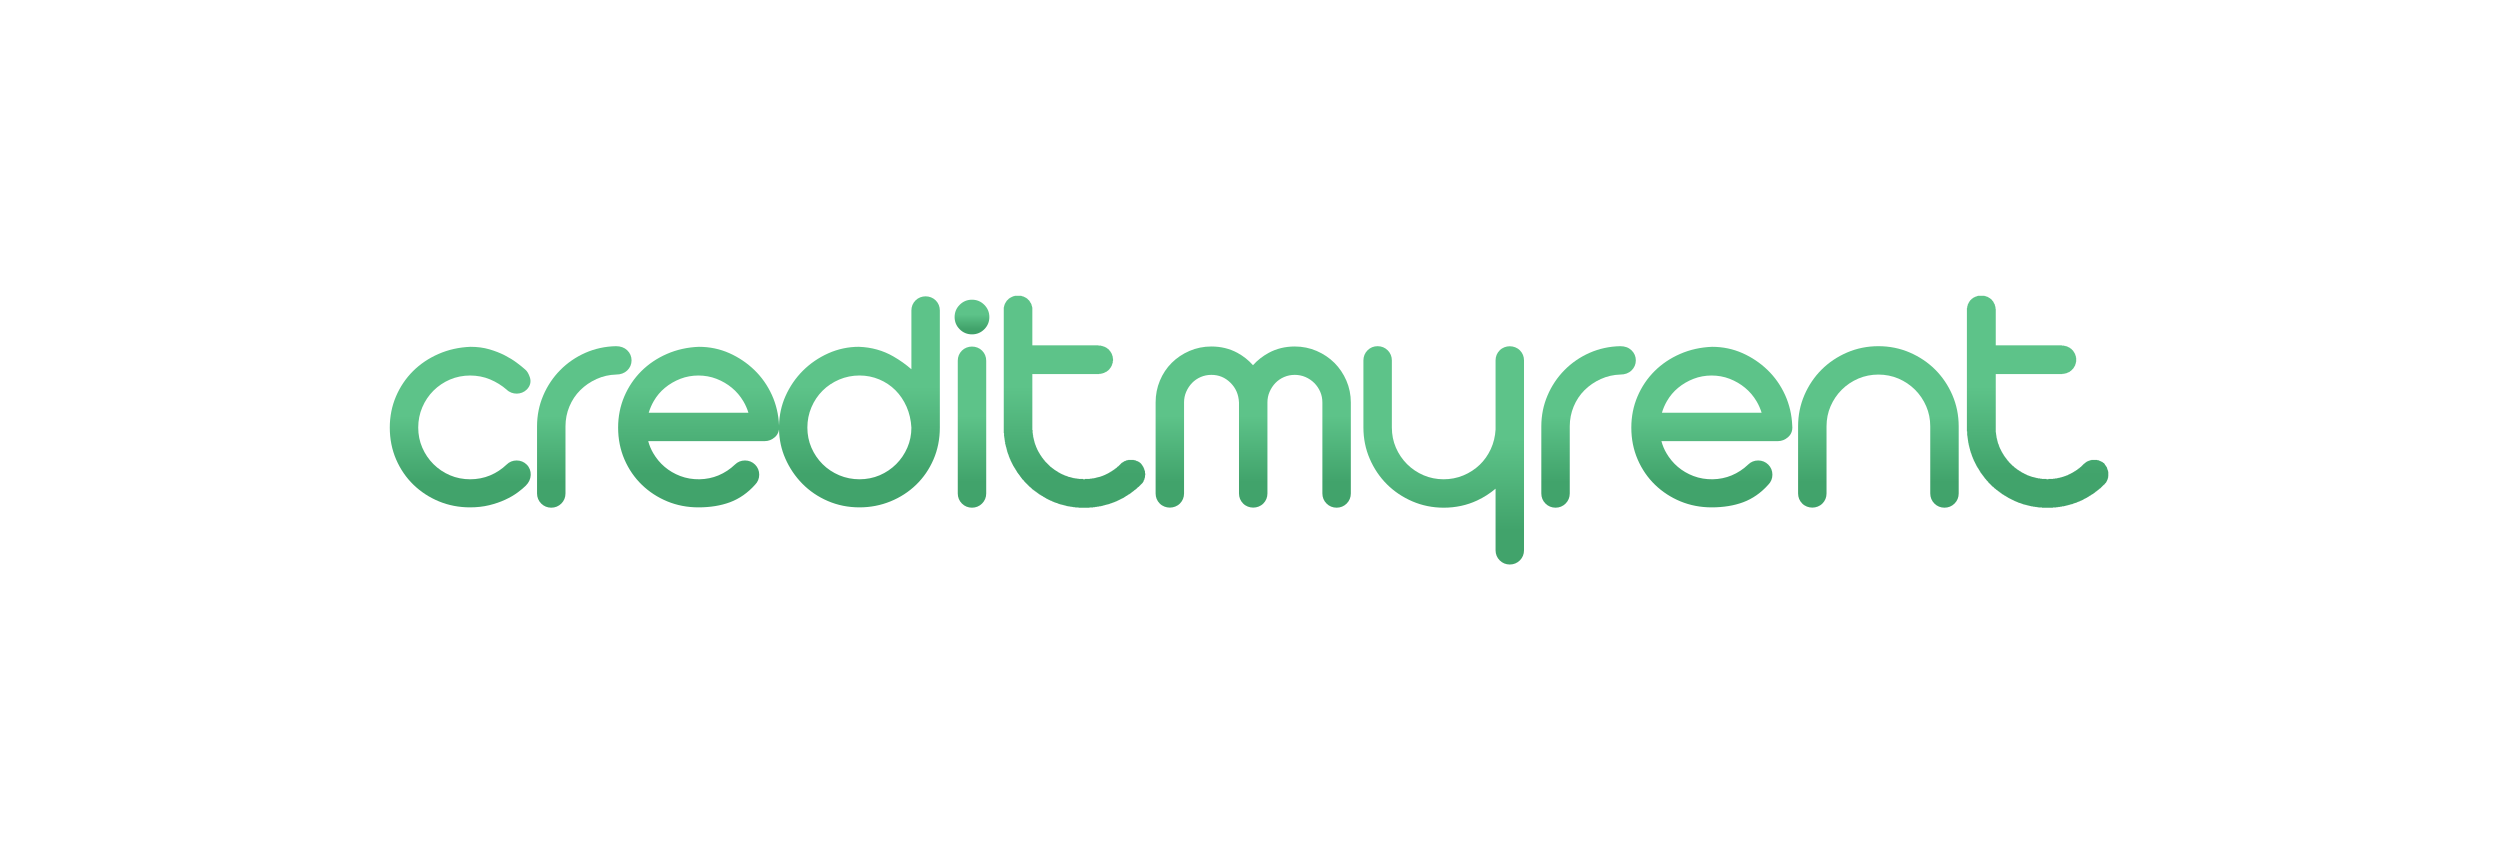 <svg width="186" height="64" viewBox="0 0 186 64" fill="none" xmlns="http://www.w3.org/2000/svg">
<g style="mix-blend-mode:luminosity" clip-path="url(#clip0_1_683)">
<path d="M38.439 34.259C38.15 34.259 37.891 34.365 37.694 34.561C37.335 34.906 36.92 35.178 36.461 35.371C35.55 35.755 34.404 35.759 33.479 35.36C33.013 35.16 32.598 34.881 32.248 34.531C31.897 34.181 31.617 33.768 31.417 33.303C31.217 32.841 31.116 32.339 31.116 31.81C31.116 31.282 31.217 30.775 31.417 30.305C31.618 29.832 31.898 29.416 32.248 29.067C32.598 28.717 33.013 28.438 33.479 28.237C34.406 27.839 35.55 27.843 36.461 28.227C36.921 28.42 37.337 28.678 37.698 28.993C38.102 29.387 38.79 29.384 39.189 28.985C39.449 28.725 39.532 28.402 39.422 28.073C39.331 27.801 39.217 27.611 39.083 27.5C38.919 27.352 38.706 27.181 38.451 26.99C38.187 26.792 37.883 26.605 37.549 26.434C37.212 26.262 36.83 26.113 36.414 25.991C35.989 25.866 35.521 25.803 35.011 25.803C35.011 25.803 35.01 25.803 35.008 25.803C34.158 25.835 33.357 26.014 32.629 26.333C31.899 26.651 31.259 27.083 30.724 27.616C30.189 28.151 29.764 28.783 29.46 29.496C29.155 30.211 29 30.99 29 31.81C29 32.662 29.159 33.461 29.472 34.184C29.784 34.906 30.219 35.539 30.763 36.066C31.305 36.591 31.943 37.008 32.658 37.303C33.375 37.599 34.154 37.748 34.974 37.748C35.483 37.748 35.962 37.694 36.4 37.587C36.833 37.481 37.231 37.344 37.584 37.18C37.938 37.017 38.249 36.836 38.508 36.644C38.762 36.456 38.967 36.285 39.119 36.133C39.351 35.902 39.474 35.635 39.486 35.338C39.496 35.037 39.394 34.77 39.189 34.566C38.988 34.365 38.728 34.259 38.439 34.259Z" fill="url(#paint0_linear_1_683)"/>
<path d="M46.988 26.811C46.988 26.52 46.876 26.259 46.662 26.057C46.45 25.857 46.173 25.756 45.83 25.756C45.83 25.756 45.83 25.756 45.83 25.756C45.025 25.772 44.258 25.939 43.549 26.251C42.842 26.563 42.213 26.995 41.679 27.537C41.144 28.078 40.719 28.714 40.416 29.427C40.111 30.141 39.956 30.912 39.956 31.717V36.716C39.956 37.005 40.063 37.263 40.264 37.464C40.466 37.666 40.725 37.772 41.014 37.772C41.303 37.772 41.562 37.666 41.764 37.464C41.965 37.263 42.072 37.005 42.072 36.716V31.717C42.072 31.203 42.17 30.707 42.362 30.244C42.556 29.78 42.827 29.372 43.169 29.031C43.513 28.688 43.922 28.408 44.382 28.2C44.838 27.993 45.331 27.881 45.837 27.867C46.173 27.867 46.45 27.766 46.662 27.566C46.876 27.364 46.988 27.103 46.988 26.811Z" fill="url(#paint1_linear_1_683)"/>
<path d="M67.808 31.819C67.807 32.344 67.706 32.843 67.507 33.303C67.306 33.768 67.027 34.181 66.676 34.531C66.325 34.881 65.911 35.16 65.445 35.361C64.519 35.758 63.382 35.759 62.44 35.36C61.967 35.159 61.549 34.881 61.199 34.531C60.849 34.181 60.569 33.768 60.368 33.303C60.168 32.841 60.068 32.339 60.068 31.81C60.068 31.281 60.169 30.775 60.369 30.305C60.569 29.833 60.849 29.416 61.199 29.067C61.549 28.717 61.967 28.439 62.44 28.238C62.912 28.038 63.42 27.937 63.949 27.937C64.464 27.937 64.956 28.035 65.412 28.227C65.869 28.419 66.275 28.689 66.618 29.031C66.961 29.374 67.241 29.788 67.45 30.262C67.657 30.734 67.778 31.258 67.808 31.819ZM55.683 30.708H48.265C48.355 30.407 48.478 30.12 48.634 29.85C48.855 29.465 49.136 29.13 49.471 28.854C49.808 28.574 50.195 28.349 50.62 28.183C51.459 27.857 52.465 27.857 53.305 28.183C53.73 28.348 54.117 28.574 54.455 28.854C54.79 29.131 55.076 29.468 55.306 29.854C55.466 30.123 55.592 30.41 55.683 30.708ZM68.116 22.349C67.914 22.55 67.808 22.809 67.808 23.097V27.473C67.403 27.118 66.951 26.797 66.456 26.513C65.694 26.075 64.839 25.836 63.915 25.803L63.903 25.802C63.11 25.802 62.343 25.966 61.624 26.287C60.912 26.605 60.276 27.041 59.734 27.581C59.193 28.122 58.756 28.761 58.436 29.48C58.136 30.157 57.98 30.888 57.959 31.65C57.926 30.85 57.747 30.087 57.428 29.384C57.107 28.68 56.67 28.057 56.127 27.531C55.587 27.009 54.96 26.586 54.264 26.275C53.56 25.962 52.802 25.803 51.998 25.803C51.998 25.803 51.997 25.803 51.997 25.803C51.146 25.835 50.345 26.014 49.617 26.333C48.888 26.651 48.247 27.083 47.713 27.616C47.177 28.151 46.752 28.783 46.448 29.496C46.143 30.211 45.988 30.99 45.988 31.81C45.988 32.662 46.147 33.461 46.46 34.184C46.773 34.906 47.207 35.539 47.752 36.066C48.294 36.591 48.931 37.007 49.647 37.303C50.363 37.599 51.142 37.748 51.963 37.748C52.842 37.748 53.634 37.62 54.315 37.365C55.011 37.106 55.642 36.663 56.178 36.063C56.379 35.862 56.486 35.603 56.486 35.315C56.486 35.026 56.379 34.767 56.178 34.566C55.976 34.365 55.717 34.259 55.428 34.259C55.139 34.259 54.879 34.365 54.682 34.561C54.324 34.905 53.909 35.178 53.449 35.371C52.588 35.733 51.515 35.761 50.607 35.414C50.176 35.249 49.787 35.021 49.451 34.735C49.114 34.449 48.827 34.104 48.598 33.711C48.435 33.432 48.311 33.133 48.227 32.819H56.903C57.171 32.819 57.421 32.722 57.645 32.53C57.777 32.417 57.92 32.231 57.959 31.953C57.976 32.707 58.129 33.431 58.424 34.104C58.735 34.815 59.164 35.45 59.697 35.991C60.232 36.533 60.87 36.966 61.594 37.277C62.319 37.59 63.111 37.748 63.949 37.748C64.754 37.748 65.528 37.599 66.252 37.303C66.976 37.008 67.618 36.592 68.16 36.066C68.705 35.54 69.139 34.907 69.452 34.184C69.765 33.46 69.924 32.661 69.924 31.81V23.097C69.924 22.808 69.817 22.55 69.616 22.349C69.213 21.947 68.519 21.947 68.116 22.349Z" fill="url(#paint2_linear_1_683)"/>
<path d="M72.316 22.298C71.96 22.298 71.653 22.425 71.402 22.676C71.151 22.926 71.023 23.233 71.023 23.587C71.023 23.942 71.151 24.249 71.402 24.499C71.652 24.75 71.96 24.877 72.316 24.877C72.671 24.877 72.979 24.75 73.229 24.499C73.48 24.249 73.608 23.942 73.608 23.587C73.608 23.233 73.48 22.926 73.229 22.676C72.978 22.425 72.671 22.298 72.316 22.298Z" fill="url(#paint3_linear_1_683)"/>
<path d="M71.566 26.086C71.364 26.287 71.258 26.546 71.258 26.835V36.716C71.258 37.004 71.364 37.263 71.566 37.464C71.768 37.666 72.027 37.772 72.316 37.772C72.605 37.772 72.864 37.666 73.065 37.464C73.267 37.263 73.374 37.005 73.374 36.716V26.835C73.374 26.546 73.267 26.287 73.066 26.086C72.663 25.684 71.969 25.684 71.566 26.086Z" fill="url(#paint4_linear_1_683)"/>
<path d="M80.246 37.777V37.756H79.996V37.735H79.85V37.715H79.725V37.694H79.579V37.673H79.433V37.652H79.35V37.631H79.287V37.611H79.204V37.59H79.121V37.569H79.037V37.548H78.954V37.527H78.87V37.507H78.808V37.486H78.745V37.465H78.704V37.444H78.641V37.423H78.578V37.403H78.516V37.382H78.453V37.361H78.412V37.34H78.349V37.319H78.307V37.298H78.266V37.278H78.224V37.257H78.161V37.236H78.12V37.215H78.078V37.194H78.036V37.174H77.995V37.153H77.953V37.132H77.911V37.111H77.87V37.09H77.828V37.07H77.807V37.049H77.765V37.028H77.724V37.007H77.703V36.986H77.661V36.966H77.619V36.945H77.599V36.924H77.557V36.903H77.515V36.883H77.494V36.862H77.453V36.841H77.411V36.82H77.39V36.799H77.348V36.779H77.307V36.758H77.286V36.737H77.265V36.716H77.223V36.695H77.202V36.674H77.181V36.654H77.14V36.633H77.119V36.612H77.098V36.591H77.056V36.57H77.036V36.55H76.994V36.529H76.973V36.508H76.952V36.487H76.91V36.466H76.89V36.446H76.869V36.425H76.827V36.404H76.806V36.383H76.785V36.362H76.765V36.342H76.744V36.321H76.723V36.3H76.702V36.279H76.681V36.258H76.639V36.238H76.619V36.217H76.598V36.196H76.577V36.175H76.556V36.154H76.535V36.134H76.514V36.113H76.493V36.092H76.473V36.071H76.452V36.05H76.431V36.029H76.41V36.009H76.389V35.988H76.368V35.967H76.348V35.946H76.327V35.925H76.306V35.905H76.285V35.884H76.264V35.863H76.243V35.842H76.222V35.822H76.202V35.78H76.181V35.759H76.16V35.738H76.139V35.718H76.118V35.697H76.097V35.676H76.077V35.655H76.056V35.634H76.035V35.593H76.014V35.572H75.993V35.551H75.972V35.51H75.951V35.489H75.931V35.468H75.91V35.426H75.889V35.406H75.868V35.364H75.847V35.343H75.826V35.322H75.805V35.281H75.785V35.26H75.764V35.239H75.743V35.197H75.722V35.177H75.701V35.156H75.68V35.114H75.66V35.073H75.639V35.052H75.618V35.01H75.597V34.969H75.576V34.948H75.555V34.906H75.534V34.865H75.514V34.844H75.493V34.802H75.472V34.781H75.451V34.74H75.43V34.698H75.409V34.677H75.388V34.636H75.368V34.594H75.347V34.553H75.326V34.511H75.305V34.469H75.284V34.428H75.263V34.386H75.243V34.344H75.222V34.303H75.201V34.261H75.18V34.199H75.159V34.157H75.138V34.116H75.118V34.053H75.097V34.012H75.076V33.949H75.055V33.887H75.034V33.824H75.013V33.783H74.992V33.72H74.972V33.658H74.951V33.596H74.93V33.512H74.909V33.429H74.888V33.346H74.867V33.263H74.847V33.2H74.826V33.117H74.805V33.034H74.784V32.888H74.763V32.764H74.742V32.618H74.721V32.472H74.701V32.223H74.68V22.861H74.701V22.778H74.721V22.695H74.742V22.632H74.763V22.591H74.784V22.549H74.805V22.508H74.826V22.487H74.847V22.445H74.867V22.424H74.888V22.383H74.909V22.362H74.93V22.341H74.951V22.32H74.972V22.3H74.992V22.279H75.013V22.258H75.034V22.237H75.055V22.216H75.076V22.196H75.118V22.175H75.138V22.154H75.18V22.133H75.222V22.112H75.263V22.091H75.305V22.071H75.347V22.05H75.409V22.029H75.493V22.008H75.993V22.029H76.056V22.05H76.139V22.071H76.181V22.091H76.222V22.112H76.264V22.133H76.306V22.154H76.348V22.175H76.368V22.196H76.41V22.216H76.431V22.237H76.452V22.258H76.473V22.279H76.493V22.3H76.514V22.32H76.535V22.341H76.556V22.362H76.577V22.383H76.598V22.424H76.619V22.445H76.639V22.487H76.66V22.528H76.681V22.549H76.702V22.591H76.723V22.632H76.744V22.716H76.765V22.778H76.785V22.861H76.806V25.691H81.727V25.711H81.914V25.732H81.998V25.753H82.06V25.774H82.123V25.794H82.185V25.815H82.227V25.836H82.269V25.857H82.31V25.878H82.331V25.898H82.373V25.919H82.394V25.94H82.415V25.961H82.456V25.982H82.477V26.003H82.498V26.023H82.519V26.044H82.54V26.086H82.561V26.107H82.581V26.127H82.602V26.148H82.623V26.19H82.644V26.231H82.665V26.252H82.686V26.294H82.707V26.335H82.727V26.398H82.748V26.46H82.769V26.523H82.79V26.668H82.811V26.855H82.79V27.001H82.769V27.064H82.748V27.126H82.727V27.188H82.707V27.23H82.686V27.271H82.665V27.313H82.644V27.334H82.623V27.375H82.602V27.396H82.581V27.417H82.561V27.459H82.54V27.48H82.519V27.5H82.498V27.521H82.477V27.542H82.456V27.563H82.435V27.584H82.394V27.604H82.373V27.625H82.352V27.646H82.31V27.667H82.269V27.688H82.227V27.708H82.185V27.729H82.144V27.75H82.081V27.771H82.018V27.792H81.935V27.812H81.789V27.833H76.806V31.994H76.827V32.243H76.848V32.389H76.869V32.535H76.89V32.618H76.91V32.701H76.931V32.784H76.952V32.867H76.973V32.951H76.994V33.013H77.015V33.075H77.036V33.117H77.056V33.179H77.077V33.242H77.098V33.284H77.119V33.325H77.14V33.388H77.161V33.429H77.181V33.471H77.202V33.512H77.223V33.554H77.244V33.596H77.265V33.637H77.286V33.658H77.307V33.7H77.328V33.741H77.348V33.762H77.369V33.804H77.39V33.845H77.411V33.866H77.432V33.908H77.453V33.928H77.473V33.97H77.494V33.991H77.515V34.032H77.536V34.053H77.557V34.074H77.578V34.116H77.599V34.136H77.619V34.157H77.64V34.199H77.661V34.22H77.682V34.24H77.703V34.261H77.724V34.303H77.745V34.324H77.765V34.344H77.786V34.365H77.807V34.386H77.828V34.407H77.849V34.428H77.87V34.449H77.89V34.469H77.911V34.49H77.932V34.511H77.953V34.532H77.974V34.553H77.995V34.573H78.016V34.594H78.036V34.615H78.057V34.636H78.078V34.657H78.099V34.677H78.12V34.698H78.141V34.719H78.161V34.74H78.203V34.761H78.224V34.781H78.245V34.802H78.266V34.823H78.307V34.844H78.328V34.865H78.349V34.885H78.391V34.906H78.412V34.927H78.433V34.948H78.474V34.969H78.495V34.989H78.537V35.01H78.558V35.031H78.599V35.052H78.641V35.073H78.662V35.093H78.704V35.114H78.724V35.135H78.766V35.156H78.808V35.177H78.829V35.197H78.87V35.218H78.912V35.239H78.954V35.26H78.995V35.281H79.037V35.301H79.079V35.322H79.141V35.343H79.183V35.364H79.225V35.385H79.287V35.406H79.35V35.426H79.412V35.447H79.454V35.468H79.517V35.489H79.6V35.51H79.683V35.53H79.767V35.551H79.85V35.572H79.954V35.593H80.1V35.614H80.246V35.634H80.58V35.655H80.726V35.634H81.08V35.614H81.226V35.593H81.372V35.572H81.476V35.551H81.56V35.53H81.643V35.51H81.727V35.489H81.81V35.468H81.873V35.447H81.935V35.426H81.998V35.406H82.06V35.385H82.102V35.364H82.144V35.343H82.206V35.322H82.248V35.301H82.29V35.281H82.331V35.26H82.373V35.239H82.415V35.218H82.456V35.197H82.498V35.177H82.519V35.156H82.561V35.135H82.602V35.114H82.623V35.093H82.665V35.073H82.707V35.052H82.727V35.031H82.769V35.01H82.79V34.989H82.832V34.969H82.852V34.948H82.894V34.927H82.915V34.906H82.936V34.885H82.978V34.865H82.998V34.844H83.019V34.823H83.061V34.802H83.082V34.781H83.103V34.761H83.123V34.74H83.144V34.719H83.165V34.698H83.207V34.677H83.228V34.657H83.249V34.636H83.269V34.615H83.29V34.594H83.311V34.573H83.332V34.553H83.353V34.532H83.374V34.511H83.394V34.49H83.415V34.469H83.436V34.449H83.457V34.428H83.499V34.407H83.52V34.386H83.561V34.365H83.603V34.344H83.624V34.324H83.665V34.303H83.728V34.282H83.77V34.261H83.832V34.24H83.936V34.22H84.353V34.24H84.458V34.261H84.52V34.282H84.562V34.303H84.624V34.324H84.666V34.344H84.708V34.365H84.75V34.386H84.77V34.407H84.812V34.428H84.833V34.449H84.854V34.469H84.875V34.49H84.896V34.511H84.916V34.532H84.937V34.573H84.958V34.594H84.979V34.636H85V34.657H85.021V34.698H85.041V34.719H85.062V34.761H85.083V34.823H85.104V34.865H85.125V34.927H85.146V34.989H85.167V35.052H85.188V35.218H85.208V35.364H85.188V35.53H85.167V35.593H85.146V35.676H85.125V35.718H85.104V35.759H85.083V35.822H85.062V35.863H85.041V35.884H85.021V35.925H85V35.946H84.979V35.967H84.958V35.988H84.937V36.009H84.916V36.029H84.896V36.05H84.875V36.071H84.854V36.092H84.833V36.113H84.812V36.134H84.791V36.154H84.77V36.175H84.75V36.196H84.729V36.217H84.708V36.238H84.666V36.258H84.645V36.279H84.624V36.3H84.604V36.321H84.583V36.342H84.562V36.362H84.541V36.383H84.52V36.404H84.479V36.425H84.458V36.446H84.437V36.466H84.395V36.487H84.374V36.508H84.353V36.529H84.333V36.55H84.291V36.57H84.27V36.591H84.249V36.612H84.208V36.633H84.187V36.654H84.166V36.674H84.145V36.695H84.103V36.716H84.082V36.737H84.041V36.758H84.02V36.779H83.978V36.799H83.936V36.82H83.916V36.841H83.874V36.862H83.853V36.883H83.811V36.903H83.77V36.924H83.749V36.945H83.707V36.966H83.686V36.986H83.645V37.007H83.624V37.028H83.582V37.049H83.54V37.07H83.499V37.09H83.457V37.111H83.415V37.132H83.374V37.153H83.332V37.174H83.29V37.194H83.249V37.215H83.207V37.236H83.165V37.257H83.123V37.278H83.082V37.298H83.019V37.319H82.978V37.34H82.936V37.361H82.873V37.382H82.811V37.403H82.748V37.423H82.707V37.444H82.644V37.465H82.581V37.486H82.519V37.507H82.456V37.527H82.373V37.548H82.29V37.569H82.206V37.59H82.123V37.611H82.06V37.631H81.977V37.652H81.893V37.673H81.747V37.694H81.602V37.715H81.476V37.735H81.33V37.756H81.059V37.777" fill="url(#paint5_linear_1_683)"/>
<path d="M99.281 26.997C98.909 26.627 98.464 26.328 97.96 26.11C97.452 25.89 96.903 25.779 96.33 25.779C95.621 25.779 94.969 25.938 94.392 26.252C93.948 26.493 93.555 26.801 93.221 27.171C92.896 26.801 92.508 26.493 92.064 26.251C91.486 25.938 90.834 25.779 90.126 25.779C89.552 25.779 89.004 25.89 88.495 26.11C87.99 26.328 87.546 26.627 87.175 26.997C86.802 27.37 86.506 27.814 86.296 28.319C86.085 28.824 85.978 29.37 85.978 29.942V36.716C85.978 37.005 86.084 37.263 86.285 37.464C86.689 37.867 87.382 37.867 87.785 37.464C87.987 37.263 88.093 37.005 88.093 36.716V29.942C88.093 29.658 88.146 29.399 88.253 29.15C88.361 28.901 88.509 28.679 88.691 28.49C88.87 28.305 89.086 28.157 89.333 28.05C89.579 27.944 89.845 27.89 90.126 27.89C90.68 27.89 91.144 28.081 91.543 28.473C91.944 28.866 92.153 29.349 92.181 29.95V36.716C92.181 37.005 92.288 37.263 92.49 37.464C92.893 37.867 93.586 37.867 93.99 37.464C94.191 37.263 94.297 37.005 94.297 36.716V29.942C94.297 29.657 94.35 29.399 94.458 29.15C94.566 28.901 94.713 28.679 94.895 28.49C95.074 28.305 95.29 28.157 95.537 28.05C96.031 27.837 96.627 27.837 97.123 28.05C97.371 28.157 97.593 28.307 97.78 28.493C97.969 28.682 98.119 28.903 98.226 29.15C98.333 29.399 98.385 29.658 98.385 29.942V36.716C98.385 37.004 98.492 37.263 98.694 37.464C98.895 37.666 99.155 37.772 99.444 37.772C99.733 37.772 99.992 37.666 100.194 37.464C100.395 37.263 100.502 37.004 100.502 36.716V29.942C100.502 29.369 100.39 28.822 100.17 28.315C99.952 27.812 99.653 27.369 99.281 26.997Z" fill="url(#paint6_linear_1_683)"/>
<path d="M111.579 26.063C111.377 26.264 111.27 26.522 111.27 26.811L111.271 31.955C111.242 32.471 111.122 32.961 110.915 33.412C110.706 33.863 110.428 34.258 110.086 34.584C109.742 34.913 109.335 35.178 108.875 35.371C107.95 35.76 106.829 35.753 105.916 35.36C105.451 35.16 105.036 34.882 104.685 34.531C104.335 34.181 104.055 33.768 103.854 33.303C103.655 32.841 103.554 32.339 103.554 31.81V26.811C103.554 26.523 103.447 26.264 103.246 26.063C103.044 25.862 102.785 25.756 102.495 25.756C102.202 25.756 101.95 25.859 101.745 26.063C101.544 26.264 101.438 26.523 101.438 26.811V31.81C101.438 32.631 101.596 33.414 101.91 34.138C102.221 34.858 102.65 35.494 103.185 36.028C103.72 36.561 104.357 36.99 105.08 37.301C105.804 37.613 106.589 37.772 107.412 37.772C108.301 37.772 109.136 37.592 109.894 37.238C110.398 37.003 110.858 36.708 111.27 36.358V40.944C111.27 41.233 111.377 41.492 111.578 41.692C111.78 41.894 112.039 42 112.328 42C112.617 42 112.876 41.894 113.079 41.692C113.28 41.491 113.386 41.233 113.386 40.944V26.811C113.386 26.523 113.28 26.264 113.078 26.063C112.674 25.661 111.979 25.662 111.579 26.063Z" fill="url(#paint7_linear_1_683)"/>
<path d="M121.706 26.811C121.706 26.519 121.593 26.259 121.38 26.057C121.169 25.857 120.891 25.756 120.548 25.756H120.548C119.743 25.772 118.976 25.939 118.266 26.251C117.56 26.562 116.931 26.995 116.396 27.537C115.862 28.078 115.437 28.714 115.134 29.427C114.829 30.141 114.674 30.912 114.674 31.717V36.716C114.674 37.005 114.78 37.263 114.982 37.464C115.183 37.666 115.443 37.772 115.732 37.772C116.021 37.772 116.28 37.666 116.482 37.464C116.683 37.263 116.79 37.005 116.79 36.716V31.717C116.79 31.203 116.888 30.707 117.081 30.244C117.273 29.78 117.544 29.372 117.886 29.031C118.231 28.688 118.64 28.407 119.1 28.2C119.556 27.993 120.049 27.881 120.555 27.867C120.891 27.867 121.169 27.766 121.38 27.566C121.593 27.364 121.706 27.103 121.706 26.811Z" fill="url(#paint8_linear_1_683)"/>
<path d="M131.064 30.708H123.647C123.736 30.407 123.859 30.12 124.015 29.85C124.236 29.465 124.518 29.13 124.852 28.854C125.19 28.574 125.577 28.348 126.002 28.183C126.841 27.857 127.846 27.857 128.687 28.183C129.111 28.348 129.498 28.574 129.836 28.854C130.172 29.132 130.458 29.468 130.687 29.854C130.847 30.123 130.973 30.41 131.064 30.708ZM132.809 29.384C132.489 28.68 132.052 28.057 131.509 27.531C130.968 27.008 130.341 26.586 129.645 26.275C128.942 25.962 128.184 25.803 127.38 25.803C127.38 25.803 127.379 25.803 127.378 25.803C126.527 25.835 125.727 26.014 124.999 26.333C124.269 26.651 123.628 27.084 123.095 27.616C122.56 28.15 122.134 28.782 121.83 29.496C121.525 30.211 121.37 30.99 121.37 31.81C121.37 32.663 121.529 33.462 121.842 34.184C122.154 34.906 122.588 35.539 123.133 36.066C123.676 36.592 124.313 37.008 125.028 37.303C125.745 37.599 126.524 37.748 127.345 37.748C128.224 37.748 129.016 37.62 129.696 37.365C130.393 37.106 131.024 36.663 131.559 36.063C131.761 35.862 131.867 35.603 131.867 35.315C131.867 35.026 131.761 34.767 131.559 34.566C131.358 34.365 131.098 34.259 130.809 34.259C130.52 34.259 130.261 34.365 130.064 34.561C129.705 34.906 129.29 35.178 128.831 35.371C127.969 35.733 126.896 35.761 125.988 35.414C125.557 35.249 125.168 35.021 124.832 34.735C124.495 34.449 124.208 34.104 123.979 33.711C123.816 33.432 123.692 33.133 123.609 32.819H132.284C132.552 32.819 132.802 32.722 133.027 32.529C133.201 32.381 133.395 32.105 133.342 31.657C133.309 30.854 133.129 30.09 132.809 29.384Z" fill="url(#paint9_linear_1_683)"/>
<path d="M143.979 27.5C143.443 26.966 142.806 26.538 142.085 26.227C141.36 25.914 140.575 25.756 139.753 25.756C138.93 25.756 138.145 25.915 137.42 26.227C136.698 26.538 136.061 26.966 135.526 27.5C134.991 28.034 134.562 28.669 134.25 29.39C133.937 30.113 133.778 30.896 133.778 31.717V36.716C133.778 37.005 133.885 37.263 134.086 37.464C134.489 37.867 135.183 37.867 135.586 37.464C135.788 37.263 135.894 37.005 135.894 36.716V31.717C135.894 31.189 135.995 30.686 136.194 30.225C136.396 29.759 136.675 29.346 137.026 28.996C137.376 28.647 137.79 28.368 138.257 28.167C139.183 27.769 140.321 27.769 141.248 28.167C141.714 28.368 142.128 28.647 142.479 28.996C142.83 29.346 143.109 29.76 143.31 30.225C143.51 30.687 143.611 31.189 143.611 31.717V36.716C143.611 37.005 143.718 37.263 143.919 37.464C144.121 37.666 144.38 37.772 144.669 37.772C144.958 37.772 145.218 37.666 145.419 37.464C145.62 37.263 145.727 37.005 145.727 36.716V31.717C145.727 30.897 145.568 30.115 145.255 29.39C144.943 28.67 144.514 28.034 143.979 27.5Z" fill="url(#paint10_linear_1_683)"/>
<path d="M151.924 37.777V37.756H151.653V37.735H151.528V37.715H151.382V37.694H151.236V37.673H151.111V37.652H151.028V37.631H150.944V37.611H150.861V37.59H150.778V37.569H150.694V37.548H150.611V37.527H150.528V37.507H150.486V37.486H150.423V37.465H150.361V37.444H150.298V37.423H150.236V37.403H150.173V37.382H150.131V37.361H150.069V37.34H150.027V37.319H149.985V37.298H149.923V37.278H149.881V37.257H149.839V37.236H149.798V37.215H149.756V37.194H149.714V37.174H149.673V37.153H149.631V37.132H149.589V37.111H149.548V37.09H149.506V37.07H149.464V37.049H149.423V37.028H149.402V37.007H149.36V36.986H149.318V36.966H149.297V36.945H149.256V36.924H149.214V36.903H149.193V36.883H149.151V36.862H149.11V36.841H149.089V36.82H149.047V36.799H149.006V36.779H148.985V36.758H148.943V36.737H148.922V36.716H148.901V36.695H148.86V36.674H148.839V36.654H148.818V36.633H148.776V36.612H148.755V36.591H148.735V36.57H148.693V36.55H148.672V36.529H148.651V36.508H148.609V36.487H148.589V36.466H148.568V36.446H148.526V36.425H148.505V36.404H148.484V36.383H148.463V36.362H148.422V36.342H148.401V36.321H148.38V36.3H148.359V36.279H148.338V36.258H148.318V36.238H148.297V36.217H148.255V36.196H148.234V36.175H148.213V36.154H148.192V36.134H148.172V36.113H148.151V36.092H148.13V36.071H148.109V36.05H148.088V36.029H148.067V36.009H148.047V35.988H148.026V35.967H148.005V35.946H147.984V35.925H147.963V35.905H147.942V35.884H147.921V35.842H147.901V35.822H147.88V35.801H147.859V35.78H147.838V35.759H147.817V35.738H147.796V35.718H147.775V35.676H147.755V35.655H147.734V35.634H147.713V35.614H147.692V35.593H147.671V35.551H147.65V35.53H147.63V35.51H147.609V35.468H147.588V35.447H147.567V35.426H147.546V35.385H147.525V35.364H147.504V35.343H147.484V35.301H147.463V35.281H147.442V35.26H147.421V35.218H147.4V35.197H147.379V35.177H147.358V35.135H147.338V35.093H147.317V35.073H147.296V35.031H147.275V34.989H147.254V34.969H147.233V34.927H147.213V34.885H147.192V34.865H147.171V34.823H147.15V34.802H147.129V34.761H147.108V34.719H147.087V34.698H147.067V34.657H147.046V34.615H147.025V34.573H147.004V34.532H146.983V34.49H146.962V34.449H146.942V34.407H146.921V34.365H146.9V34.324H146.879V34.282H146.858V34.24H146.837V34.178H146.816V34.136H146.796V34.095H146.775V34.032H146.754V33.991H146.733V33.928H146.712V33.866H146.691V33.804H146.67V33.741H146.65V33.7H146.629V33.637H146.608V33.554H146.587V33.492H146.566V33.408H146.545V33.325H146.525V33.242H146.504V33.159H146.483V33.075H146.462V32.971H146.441V32.847H146.42V32.701H146.399V32.555H146.379V32.41H146.358V32.098H146.337V22.924H146.358V22.799H146.379V22.736H146.399V22.653H146.42V22.612H146.441V22.57H146.462V22.528H146.483V22.487H146.504V22.445H146.525V22.424H146.545V22.404H146.566V22.362H146.587V22.341H146.608V22.32H146.629V22.3H146.65V22.279H146.67V22.258H146.691V22.237H146.712V22.216H146.754V22.196H146.775V22.175H146.796V22.154H146.837V22.133H146.879V22.112H146.921V22.091H146.962V22.071H147.004V22.05H147.087V22.029H147.15V22.008H147.65V22.029H147.734V22.05H147.796V22.071H147.859V22.091H147.901V22.112H147.942V22.133H147.963V22.154H148.005V22.175H148.047V22.196H148.067V22.216H148.088V22.237H148.13V22.258H148.151V22.279H148.172V22.3H148.192V22.32H148.213V22.362H148.234V22.383H148.255V22.404H148.276V22.424H148.297V22.466H148.318V22.508H148.338V22.549H148.359V22.591H148.38V22.612H148.401V22.674H148.422V22.757H148.443V22.82H148.463V22.965H148.484V25.691H153.405V25.711H153.571V25.732H153.655V25.753H153.738V25.774H153.801V25.794H153.842V25.815H153.884V25.836H153.926V25.857H153.968V25.878H154.009V25.898H154.03V25.919H154.051V25.94H154.093V25.961H154.113V25.982H154.134V26.003H154.155V26.023H154.176V26.044H154.197V26.065H154.218V26.086H154.239V26.127H154.259V26.148H154.28V26.169H154.301V26.21H154.322V26.252H154.343V26.294H154.364V26.315H154.385V26.377H154.405V26.439H154.426V26.502H154.447V26.606H154.468V26.918H154.447V27.022H154.426V27.084H154.405V27.168H154.385V27.209H154.364V27.251H154.343V27.271H154.322V27.313H154.301V27.355H154.28V27.375H154.259V27.417H154.239V27.438H154.218V27.459H154.197V27.48H154.176V27.5H154.155V27.521H154.134V27.542H154.113V27.563H154.093V27.584H154.072V27.604H154.03V27.625H154.009V27.646H153.988V27.667H153.947V27.688H153.905V27.708H153.842V27.729H153.801V27.75H153.759V27.771H153.676V27.792H153.592V27.812H153.446V27.833H148.484V32.181H148.505V32.327H148.526V32.472H148.547V32.597H148.568V32.68H148.589V32.764H148.609V32.847H148.63V32.93H148.651V32.992H148.672V33.034H148.693V33.096H148.714V33.159H148.735V33.221H148.755V33.263H148.776V33.325H148.797V33.367H148.818V33.408H148.839V33.45H148.86V33.492H148.88V33.533H148.901V33.575H148.922V33.616H148.943V33.658H148.964V33.679H148.985V33.72H149.006V33.762H149.026V33.783H149.047V33.824H149.068V33.866H149.089V33.887H149.11V33.928H149.131V33.949H149.151V33.991H149.172V34.012H149.193V34.032H149.214V34.074H149.235V34.095H149.256V34.116H149.277V34.157H149.297V34.178H149.318V34.199H149.339V34.24H149.36V34.261H149.381V34.282H149.402V34.303H149.423V34.324H149.443V34.365H149.464V34.386H149.485V34.407H149.506V34.428H149.527V34.449H149.548V34.469H149.568V34.49H149.589V34.511H149.61V34.532H149.631V34.553H149.652V34.573H149.673V34.594H149.694V34.615H149.714V34.636H149.735V34.657H149.756V34.677H149.798V34.698H149.819V34.719H149.839V34.74H149.86V34.761H149.881V34.781H149.902V34.802H149.944V34.823H149.965V34.844H149.985V34.865H150.027V34.885H150.048V34.906H150.069V34.927H150.111V34.948H150.131V34.969H150.173V34.989H150.194V35.01H150.236V35.031H150.256V35.052H150.298V35.073H150.34V35.093H150.361V35.114H150.402V35.135H150.423V35.156H150.465V35.177H150.507V35.197H150.548V35.218H150.59V35.239H150.632V35.26H150.673V35.281H150.715V35.301H150.757V35.322H150.799V35.343H150.84V35.364H150.903V35.385H150.944V35.406H151.007V35.426H151.07V35.447H151.132V35.468H151.195V35.489H151.278V35.51H151.361V35.53H151.445V35.551H151.528V35.572H151.632V35.593H151.778V35.614H151.904V35.634H152.258V35.655H152.404V35.634H152.758V35.614H152.904V35.593H153.05V35.572H153.134V35.551H153.238V35.53H153.321V35.51H153.405V35.489H153.467V35.468H153.53V35.447H153.592V35.426H153.655V35.406H153.717V35.385H153.759V35.364H153.822V35.343H153.863V35.322H153.905V35.301H153.947V35.281H153.988V35.26H154.03V35.239H154.072V35.218H154.113V35.197H154.155V35.177H154.197V35.156H154.218V35.135H154.259V35.114H154.301V35.093H154.322V35.073H154.364V35.052H154.405V35.031H154.426V35.01H154.468V34.989H154.489V34.969H154.53V34.948H154.551V34.927H154.572V34.906H154.614V34.885H154.635V34.865H154.656V34.844H154.697V34.823H154.718V34.802H154.739V34.781H154.76V34.761H154.801V34.74H154.822V34.719H154.843V34.698H154.864V34.677H154.885V34.657H154.906V34.636H154.927V34.615H154.947V34.594H154.968V34.573H154.989V34.553H155.01V34.532H155.031V34.511H155.052V34.49H155.093V34.469H155.114V34.449H155.135V34.428H155.156V34.407H155.198V34.386H155.218V34.365H155.26V34.344H155.281V34.324H155.344V34.303H155.385V34.282H155.448V34.261H155.51V34.24H155.594V34.22H156.032V34.24H156.136V34.261H156.177V34.282H156.24V34.303H156.282V34.324H156.323V34.344H156.365V34.365H156.407V34.386H156.449V34.407H156.469V34.428H156.49V34.449H156.532V34.469H156.553V34.49H156.574V34.532H156.594V34.553H156.615V34.594H156.636V34.615H156.657V34.657H156.678V34.677H156.699V34.719H156.72V34.74H156.74V34.781H156.761V34.844H156.782V34.906H156.803V34.969H156.824V35.031H156.845V35.114H156.866V35.447H156.845V35.551H156.824V35.634H156.803V35.697H156.782V35.738H156.761V35.78H156.74V35.822H156.72V35.863H156.699V35.905H156.678V35.925H156.657V35.946H156.636V35.967H156.615V35.988H156.594V36.009H156.574V36.05H156.553V36.071H156.511V36.092H156.49V36.113H156.469V36.134H156.449V36.154H156.428V36.175H156.407V36.196H156.386V36.217H156.365V36.238H156.344V36.258H156.323V36.279H156.303V36.3H156.282V36.321H156.261V36.342H156.219V36.362H156.198V36.383H156.177V36.404H156.157V36.425H156.115V36.446H156.094V36.466H156.073V36.487H156.052V36.508H156.011V36.529H155.99V36.55H155.969V36.57H155.927V36.591H155.906V36.612H155.886V36.633H155.865V36.654H155.823V36.674H155.802V36.695H155.781V36.716H155.74V36.737H155.719V36.758H155.677V36.779H155.635V36.799H155.615V36.82H155.573V36.841H155.552V36.862H155.51V36.883H155.469V36.903H155.448V36.924H155.406V36.945H155.385V36.966H155.344V36.986H155.302V37.007H155.281V37.028H155.239V37.049H155.198V37.07H155.156V37.09H155.114V37.111H155.073V37.132H155.031V37.153H155.01V37.174H154.968V37.194H154.927V37.215H154.885V37.236H154.843V37.257H154.781V37.278H154.739V37.298H154.697V37.319H154.635V37.34H154.593V37.361H154.53V37.382H154.489V37.403H154.426V37.423H154.364V37.444H154.301V37.465H154.239V37.486H154.197V37.507H154.113V37.527H154.03V37.548H153.968V37.569H153.884V37.59H153.801V37.611H153.717V37.631H153.634V37.652H153.551V37.673H153.405V37.694H153.28V37.715H153.134V37.735H152.988V37.756H152.737V37.777" fill="url(#paint11_linear_1_683)"/>
</g>
<defs>
<linearGradient id="paint0_linear_1_683" x1="34.243" y1="37.748" x2="34.243" y2="25.803" gradientUnits="userSpaceOnUse">
<stop stop-color="#41A36B"/>
<stop offset="0.158" stop-color="#41A36B"/>
<stop offset="0.571" stop-color="#5DC389"/>
<stop offset="1" stop-color="#5DC389"/>
</linearGradient>
<linearGradient id="paint1_linear_1_683" x1="43.472" y1="37.772" x2="43.472" y2="25.756" gradientUnits="userSpaceOnUse">
<stop stop-color="#41A36B"/>
<stop offset="0.158" stop-color="#41A36B"/>
<stop offset="0.571" stop-color="#5DC389"/>
<stop offset="1" stop-color="#5DC389"/>
</linearGradient>
<linearGradient id="paint2_linear_1_683" x1="57.956" y1="37.748" x2="57.956" y2="22.047" gradientUnits="userSpaceOnUse">
<stop stop-color="#41A36B"/>
<stop offset="0.158" stop-color="#41A36B"/>
<stop offset="0.571" stop-color="#5DC389"/>
<stop offset="1" stop-color="#5DC389"/>
</linearGradient>
<linearGradient id="paint3_linear_1_683" x1="72.316" y1="24.877" x2="72.316" y2="22.298" gradientUnits="userSpaceOnUse">
<stop stop-color="#41A36B"/>
<stop offset="0.158" stop-color="#41A36B"/>
<stop offset="0.571" stop-color="#5DC389"/>
<stop offset="1" stop-color="#5DC389"/>
</linearGradient>
<linearGradient id="paint4_linear_1_683" x1="72.316" y1="37.772" x2="72.316" y2="25.785" gradientUnits="userSpaceOnUse">
<stop stop-color="#41A36B"/>
<stop offset="0.158" stop-color="#41A36B"/>
<stop offset="0.571" stop-color="#5DC389"/>
<stop offset="1" stop-color="#5DC389"/>
</linearGradient>
<linearGradient id="paint5_linear_1_683" x1="79.944" y1="37.777" x2="79.944" y2="22.008" gradientUnits="userSpaceOnUse">
<stop stop-color="#41A36B"/>
<stop offset="0.158" stop-color="#41A36B"/>
<stop offset="0.571" stop-color="#5DC389"/>
<stop offset="1" stop-color="#5DC389"/>
</linearGradient>
<linearGradient id="paint6_linear_1_683" x1="93.24" y1="37.772" x2="93.24" y2="25.779" gradientUnits="userSpaceOnUse">
<stop stop-color="#41A36B"/>
<stop offset="0.158" stop-color="#41A36B"/>
<stop offset="0.571" stop-color="#5DC389"/>
<stop offset="1" stop-color="#5DC389"/>
</linearGradient>
<linearGradient id="paint7_linear_1_683" x1="107.412" y1="42" x2="107.412" y2="25.756" gradientUnits="userSpaceOnUse">
<stop stop-color="#41A36B"/>
<stop offset="0.158" stop-color="#41A36B"/>
<stop offset="0.571" stop-color="#5DC389"/>
<stop offset="1" stop-color="#5DC389"/>
</linearGradient>
<linearGradient id="paint8_linear_1_683" x1="118.19" y1="37.772" x2="118.19" y2="25.756" gradientUnits="userSpaceOnUse">
<stop stop-color="#41A36B"/>
<stop offset="0.158" stop-color="#41A36B"/>
<stop offset="0.571" stop-color="#5DC389"/>
<stop offset="1" stop-color="#5DC389"/>
</linearGradient>
<linearGradient id="paint9_linear_1_683" x1="127.36" y1="37.748" x2="127.36" y2="25.803" gradientUnits="userSpaceOnUse">
<stop stop-color="#41A36B"/>
<stop offset="0.158" stop-color="#41A36B"/>
<stop offset="0.571" stop-color="#5DC389"/>
<stop offset="1" stop-color="#5DC389"/>
</linearGradient>
<linearGradient id="paint10_linear_1_683" x1="139.753" y1="37.772" x2="139.753" y2="25.756" gradientUnits="userSpaceOnUse">
<stop stop-color="#41A36B"/>
<stop offset="0.158" stop-color="#41A36B"/>
<stop offset="0.571" stop-color="#5DC389"/>
<stop offset="1" stop-color="#5DC389"/>
</linearGradient>
<linearGradient id="paint11_linear_1_683" x1="151.601" y1="37.777" x2="151.601" y2="22.008" gradientUnits="userSpaceOnUse">
<stop stop-color="#41A36B"/>
<stop offset="0.158" stop-color="#41A36B"/>
<stop offset="0.571" stop-color="#5DC389"/>
<stop offset="1" stop-color="#5DC389"/>
</linearGradient>
<clipPath id="clip0_1_683">
<rect width="127.857" height="20" fill="white" transform="translate(29 22)"/>
</clipPath>
</defs>
</svg>
